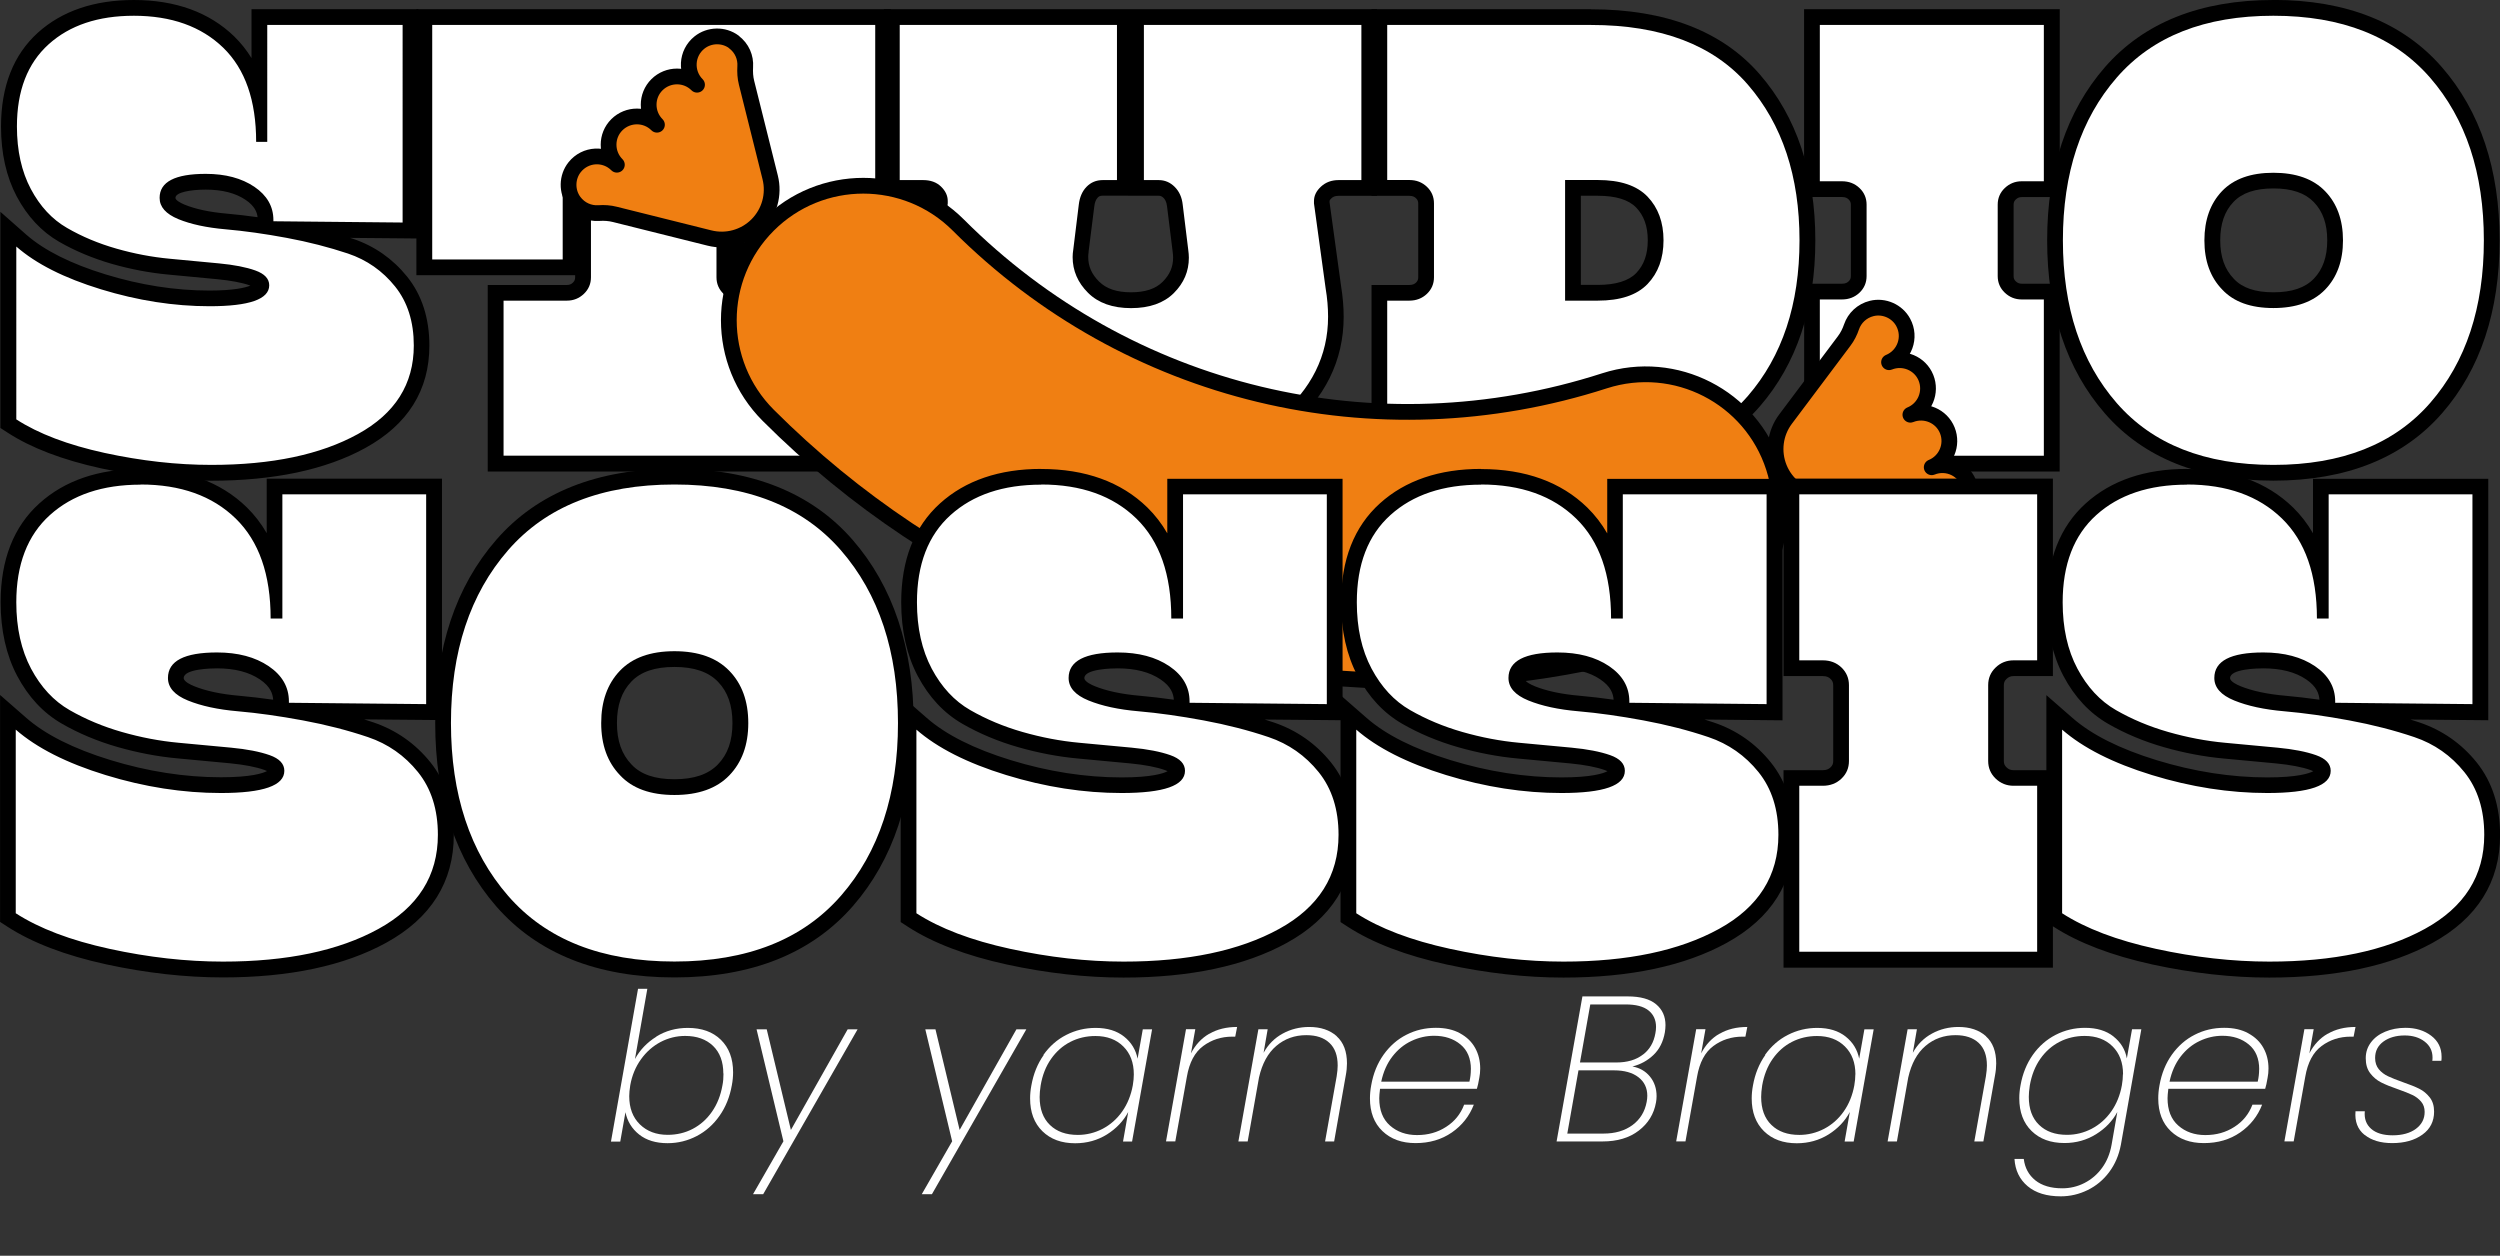 <?xml version="1.0" encoding="UTF-8"?><svg xmlns="http://www.w3.org/2000/svg" viewBox="0 0 317.49 159.47"><rect x="0" y="0" width="317.49" height="159.47" fill="#333333" stroke="none"/><defs><style>.d{stroke-miterlimit:10;}.d,.e{fill:#f07f12;stroke:#000;stroke-width:2px;}.f{fill:#fff;}.e{stroke-linecap:round;stroke-linejoin:round;}</style></defs><g id="a"/><g id="b"><g id="c"><g><g><path class="f" d="M26.83,60.05c-4.43,0-9.06-.52-13.77-1.55-4.76-1.04-8.65-2.52-11.55-4.4l-.46-.3V29.1l1.66,1.45c2.38,2.09,5.88,3.84,10.38,5.23,4.54,1.4,9.09,2.11,13.5,2.11,4.85,0,6.58-.86,6.58-1.66,0-.13,0-.54-1.09-.93-1.09-.39-2.56-.67-4.37-.85-1.9-.18-3.98-.38-6.25-.59-2.32-.21-4.67-.66-6.98-1.32-2.33-.67-4.51-1.58-6.48-2.71-2.06-1.18-3.74-2.99-5-5.36-1.24-2.35-1.87-5.18-1.87-8.4,0-4.81,1.47-8.57,4.35-11.18C8.34,2.31,12.21,1,16.98,1c5.04,0,9.1,1.46,12.07,4.35,1.9,1.84,3.2,4.25,3.89,7.17V2.17h19.19V29.27l-16.18-.15c.21,.04,.42,.08,.63,.12,2.82,.53,5.48,1.21,7.91,2.03,2.57,.87,4.74,2.38,6.44,4.5,1.73,2.15,2.6,4.89,2.6,8.13,0,5.27-2.57,9.35-7.63,12.13-4.87,2.67-11.29,4.03-19.08,4.03Zm-.7-36.97c-3.23,0-4.86,.69-4.86,2.05,0,.26,0,1.05,1.76,1.77,1.49,.61,3.4,1.02,5.69,1.22,1.58,.14,3.25,.34,5.01,.62v-.79c0-1.38-.65-2.49-1.98-3.39-1.44-.97-3.33-1.47-5.61-1.47Z"/><path d="M16.98,2c4.79,0,8.58,1.36,11.37,4.06,2.79,2.71,4.18,6.7,4.18,11.96h1.41V3.17h17.19V28.26l-16.41-.16v-.16c0-1.72-.81-3.13-2.42-4.22-1.62-1.09-3.67-1.64-6.17-1.64-3.91,0-5.86,1.02-5.86,3.05,0,1.15,.79,2.04,2.38,2.7,1.59,.65,3.58,1.08,5.98,1.29,2.4,.21,4.99,.57,7.78,1.09,2.79,.52,5.38,1.19,7.78,1.99,2.4,.81,4.39,2.2,5.98,4.18,1.59,1.98,2.38,4.48,2.38,7.5,0,4.9-2.37,8.65-7.11,11.25-4.74,2.61-10.94,3.91-18.6,3.91-4.38,0-8.9-.51-13.56-1.52-4.66-1.02-8.4-2.44-11.21-4.26V31.31c2.5,2.19,6.08,4,10.75,5.43,4.66,1.43,9.26,2.15,13.79,2.15,5.05,0,7.58-.89,7.58-2.66,0-.83-.59-1.46-1.76-1.88-1.17-.42-2.71-.72-4.61-.9-1.9-.18-3.99-.38-6.25-.59-2.27-.21-4.53-.64-6.8-1.29-2.27-.65-4.35-1.52-6.25-2.62-1.9-1.09-3.44-2.75-4.61-4.96-1.17-2.21-1.76-4.86-1.76-7.93,0-4.53,1.34-8.01,4.02-10.43,2.68-2.42,6.29-3.63,10.82-3.63m0-2C11.96,0,7.86,1.4,4.81,4.15,1.71,6.96,.13,10.96,.13,16.07c0,3.39,.67,6.37,1.99,8.87,1.35,2.54,3.16,4.48,5.38,5.76,2.03,1.17,4.29,2.11,6.7,2.81,2.38,.68,4.79,1.14,7.17,1.36,2.26,.21,4.34,.4,6.24,.59,1.73,.17,3.12,.43,4.13,.79l.06,.02c-.63,.26-2.08,.63-5.21,.63-4.32,0-8.76-.69-13.21-2.06-4.37-1.34-7.74-3.03-10.02-5.02L.05,26.9v27.45l.91,.59c3,1.95,7,3.47,11.88,4.54,4.78,1.04,9.49,1.57,13.98,1.57,7.96,0,14.55-1.4,19.56-4.15,5.41-2.97,8.15-7.35,8.15-13.01,0-3.47-.95-6.42-2.82-8.75-1.83-2.27-4.15-3.9-6.9-4.82-.11-.04-.23-.08-.34-.11l6.64,.06,2.02,.02V1.17H31.94V7.38c-.62-1.01-1.35-1.93-2.19-2.75C26.58,1.56,22.29,0,16.98,0h0Zm15.72,27.58c-1.36-.19-2.66-.34-3.9-.45-2.19-.19-4-.58-5.39-1.15-.53-.22-1.14-.57-1.14-.85,0-.72,1.94-1.05,3.86-1.05,2.08,0,3.78,.44,5.05,1.3,1.14,.77,1.45,1.55,1.52,2.19h0Z"/></g><g><path class="f" d="M62.95,58.88v-21.69h9.05c.58,0,1.04-.19,1.46-.58,.4-.39,.59-.83,.59-1.39v-13.61c-.63,.03-1.6,.3-1.6,2.75v9.6h-18.57V2.17h58.27v31.78h-18.57v-9.6c0-2.44-.97-2.72-1.59-2.75v13.61c0,.56,.19,1,.59,1.39,.42,.4,.88,.58,1.46,.58h9.13v21.69H62.95Z"/><path d="M111.15,3.17v29.78h-16.57v-8.6c0-2.5-.94-3.75-2.81-3.75h-.78v14.61c0,.83,.3,1.54,.9,2.11,.6,.57,1.32,.86,2.15,.86h8.13v19.69H63.95v-19.69h8.05c.83,0,1.55-.29,2.15-.86,.6-.57,.9-1.28,.9-2.11v-14.61h-.78c-1.88,0-2.81,1.25-2.81,3.75v8.6h-16.57V3.17h56.27m2-2H52.88V34.95h20.16v.27c0,.29-.08,.47-.28,.67-.23,.22-.45,.3-.77,.3h-10.05v23.69h42.22v-23.69h-10.13c-.32,0-.54-.09-.77-.3-.21-.2-.28-.38-.28-.67v-.27h20.16V1.17h0Z"/></g><g><path class="f" d="M143.66,59.27c-8.54,0-15.1-1.88-19.48-5.59-4.44-3.75-6.68-8.31-6.68-13.54,0-1.2,.11-2.44,.33-3.69l1.55-10.69v-.24c0-.25-.06-.64-.55-1.11-.38-.37-.9-.54-1.58-.54h-3.97V2.17h29.59V23.87h-2.8c-.56,0-.99,.17-1.35,.55-.4,.41-.63,.97-.71,1.69l-.71,5.72c-.05,.3-.07,.56-.07,.82,0,1.46,.54,2.71,1.66,3.83,1.12,1.12,2.67,1.66,4.76,1.66s3.63-.53,4.72-1.62c1.09-1.09,1.62-2.33,1.62-3.79,0-.26-.02-.55-.07-.88l-.71-5.72c-.08-.72-.32-1.27-.73-1.68-.39-.39-.81-.57-1.32-.57h-2.88V2.17h29.59V23.87h-3.89c-.63,0-1.14,.18-1.55,.56-.51,.47-.57,.85-.57,1.1v.24l1.47,10.72c.21,1.27,.32,2.54,.32,3.73,0,5.24-2.25,9.78-6.69,13.5-4.38,3.68-10.88,5.55-19.32,5.55Z"/><path d="M172.89,3.17V22.87h-2.89c-.89,0-1.63,.27-2.23,.82-.6,.55-.9,1.16-.9,1.84v.31l1.48,10.78c.21,1.25,.31,2.45,.31,3.6,0,4.95-2.11,9.2-6.33,12.74-4.22,3.54-10.45,5.31-18.68,5.31s-14.61-1.78-18.83-5.35c-4.22-3.57-6.33-7.83-6.33-12.78,0-1.15,.1-2.32,.31-3.52l1.56-10.78v-.31c0-.68-.29-1.29-.86-1.84-.57-.55-1.33-.82-2.27-.82h-2.97V3.17h27.59V22.87h-1.8c-.83,0-1.52,.29-2.07,.86-.55,.57-.87,1.33-.98,2.27l-.7,5.71c-.05,.31-.08,.62-.08,.94,0,1.72,.65,3.23,1.95,4.53,1.3,1.3,3.13,1.95,5.47,1.95s4.15-.64,5.43-1.91c1.28-1.28,1.91-2.77,1.91-4.49,0-.31-.03-.65-.08-1.02l-.7-5.71c-.1-.94-.44-1.69-1.02-2.27-.57-.57-1.25-.86-2.03-.86h-1.88V3.17h27.59m2-2h-62.61V24.87h4.97c.61,0,.81,.2,.89,.27,.24,.23,.24,.34,.24,.39v.17l-1.54,10.61c-.22,1.3-.34,2.58-.34,3.83,0,5.54,2.37,10.36,7.04,14.31,4.57,3.87,11.34,5.83,20.13,5.83s15.39-1.95,19.96-5.78c4.67-3.92,7.04-8.72,7.04-14.27,0-1.24-.11-2.55-.33-3.9l-1.46-10.62v-.18c0-.11,.13-.26,.25-.36,.16-.15,.39-.3,.88-.3h4.89V1.17h0Zm-31.59,23.69h3.88c.21,0,.39,.05,.62,.28,.15,.15,.37,.44,.44,1.07l.71,5.73c.04,.31,.06,.56,.06,.77,0,1.19-.42,2.17-1.33,3.08-.89,.89-2.21,1.33-4.02,1.33s-3.14-.45-4.06-1.37c-.93-.93-1.37-1.92-1.37-3.12,0-.2,.02-.41,.05-.61v-.09l.72-5.71c.06-.52,.2-.88,.44-1.13,.14-.15,.3-.24,.62-.24h3.24Z"/></g><g><path class="f" d="M175.17,58.88v-21.69h3.81c.62,0,1.13-.19,1.54-.58,.4-.39,.59-.83,.59-1.39v-9.38c0-.56-.19-1-.59-1.39-.41-.39-.91-.58-1.54-.58h-3.81V2.17h26.87c9.17,0,16.13,2.67,20.68,7.93,4.52,5.22,6.81,12.09,6.81,20.43s-2.29,15.21-6.81,20.43c-4.55,5.26-11.51,7.93-20.68,7.93h-26.87Zm27.73-21.69c2.57,0,4.46-.61,5.61-1.8,1.18-1.22,1.75-2.81,1.75-4.85s-.57-3.63-1.75-4.86c-1.15-1.2-3.04-1.8-5.61-1.8h-3.14v13.32h3.14Z"/><path d="M202.04,3.17c8.91,0,15.55,2.53,19.93,7.58,4.38,5.05,6.56,11.64,6.56,19.77s-2.19,14.72-6.56,19.77c-4.38,5.05-11.02,7.58-19.93,7.58h-25.87v-19.69h2.81c.88,0,1.63-.29,2.23-.86,.6-.57,.9-1.28,.9-2.11v-9.38c0-.83-.3-1.54-.9-2.11-.6-.57-1.34-.86-2.23-.86h-2.81V3.17h25.87m-3.28,35.01h4.14c2.87,0,4.97-.7,6.33-2.11,1.35-1.41,2.03-3.26,2.03-5.55s-.68-4.14-2.03-5.55c-1.36-1.41-3.46-2.11-6.33-2.11h-4.14v15.32m3.28-37.01h-27.87V24.87h4.81c.46,0,.69,.15,.85,.31,.2,.19,.28,.38,.28,.66v9.38c0,.29-.08,.47-.28,.67-.16,.15-.38,.3-.84,.3h-4.81v23.69h27.87c9.47,0,16.69-2.78,21.44-8.27,4.68-5.4,7.05-12.5,7.05-21.08s-2.37-15.68-7.05-21.08c-4.75-5.49-11.97-8.27-21.44-8.27h0Zm-1.28,23.69h2.14c2.29,0,3.93,.5,4.89,1.5,.99,1.03,1.47,2.39,1.47,4.16s-.48,3.13-1.47,4.16c-.96,.99-2.6,1.5-4.89,1.5h-2.14v-11.32h0Z"/></g><g><path class="f" d="M230.11,58.88v-21.85h3.81c.63,0,1.12-.19,1.54-.58,.4-.39,.59-.83,.59-1.39v-9.07c0-.56-.19-1-.59-1.39-.41-.39-.91-.58-1.53-.58h-3.81V2.17h30.45V24.02h-3.81c-.58,0-1.04,.19-1.46,.58-.4,.39-.59,.83-.59,1.39v9.07c0,.56,.19,1,.59,1.39,.42,.4,.88,.58,1.46,.58h3.81v21.85h-30.45Z"/><path d="M259.56,3.17V23.02h-2.81c-.83,0-1.55,.29-2.15,.86-.6,.57-.9,1.28-.9,2.11v9.07c0,.83,.3,1.54,.9,2.11,.6,.57,1.31,.86,2.15,.86h2.81v19.85h-28.45v-19.85h2.81c.88,0,1.63-.29,2.23-.86,.6-.57,.9-1.28,.9-2.11v-9.07c0-.83-.3-1.54-.9-2.11-.6-.57-1.34-.86-2.23-.86h-2.81V3.17h28.45m2-2h-32.45V25.02h4.81c.46,0,.69,.15,.85,.31,.2,.2,.28,.38,.28,.66v9.07c0,.29-.08,.47-.28,.67-.16,.15-.38,.3-.84,.3h-4.81v23.85h32.45v-23.85h-4.81c-.32,0-.54-.09-.76-.3-.21-.2-.28-.38-.28-.67v-9.07c0-.29,.08-.47,.28-.66,.23-.22,.45-.3,.77-.3h4.81V1.17h0Z"/></g><g><path class="f" d="M288.71,60.05c-8.96,0-15.91-2.76-20.64-8.2-4.7-5.4-7.08-12.57-7.08-21.33s2.38-15.93,7.08-21.33c4.73-5.44,11.68-8.2,20.64-8.2s15.91,2.76,20.64,8.2c4.7,5.4,7.08,12.58,7.08,21.33s-2.37,15.92-7.05,21.29c-4.76,5.47-11.72,8.24-20.68,8.24Zm0-37.12c-2.6,0-4.5,.67-5.8,2.03-1.31,1.38-1.95,3.2-1.95,5.56s.65,4.18,1.99,5.56c1.27,1.36,3.2,2.04,5.77,2.04s4.52-.67,5.85-2.04c1.33-1.38,1.98-3.2,1.98-5.56s-.65-4.17-1.99-5.56c-1.31-1.35-3.28-2.04-5.85-2.04Z"/><path d="M288.71,2c8.7,0,15.33,2.62,19.89,7.85,4.56,5.24,6.84,12.13,6.84,20.67s-2.27,15.42-6.8,20.63c-4.58,5.26-11.23,7.89-19.93,7.89s-15.33-2.62-19.89-7.85c-4.56-5.24-6.84-12.13-6.84-20.67s2.28-15.43,6.84-20.67c4.56-5.24,11.19-7.85,19.89-7.85m0,37.12c2.87,0,5.05-.78,6.57-2.34,1.51-1.56,2.27-3.65,2.27-6.25s-.76-4.69-2.27-6.25c-1.51-1.56-3.7-2.34-6.57-2.34s-5.04,.78-6.53,2.34c-1.48,1.56-2.23,3.65-2.23,6.25s.75,4.69,2.27,6.25c1.46,1.56,3.62,2.34,6.49,2.34m0-39.12c-9.27,0-16.46,2.87-21.4,8.54-4.86,5.59-7.33,12.98-7.33,21.98s2.47,16.4,7.33,21.98c4.93,5.67,12.13,8.54,21.4,8.54s16.48-2.89,21.44-8.58c4.84-5.56,7.29-12.94,7.29-21.95s-2.47-16.4-7.33-21.98c-4.93-5.67-12.13-8.54-21.4-8.54h0Zm0,37.12c-2.31,0-3.95-.56-5.02-1.71-1.17-1.21-1.73-2.8-1.73-4.89s.55-3.69,1.68-4.87c1.1-1.16,2.76-1.72,5.08-1.72s4,.57,5.13,1.74c1.15,1.19,1.7,2.78,1.7,4.86s-.56,3.68-1.7,4.86c-1.13,1.17-2.81,1.73-5.13,1.73h0Z"/></g></g><g><path class="d" d="M178.71,86.48c-29.98,0-59.17-11.76-81.15-33.74-6.67-6.67-6.67-17.48,0-24.15,6.67-6.67,17.48-6.67,24.15,0,21.56,21.56,53.01,29.14,82.06,19.77,8.98-2.89,18.6,2.04,21.49,11.01,2.9,8.98-2.03,18.6-11.01,21.49-11.71,3.77-23.69,5.61-35.54,5.61Z"/><path class="e" d="M93.2,5.32c-1.29-.96-3.12-.92-4.37,.08-1.7,1.36-1.81,3.86-.31,5.36-1.4-1.4-3.68-1.4-5.09,0s-1.4,3.68,0,5.08c-1.4-1.4-3.68-1.4-5.09,0s-1.4,3.68,0,5.08c-1.5-1.5-3.99-1.4-5.36,.31-1,1.25-1.04,3.08-.08,4.37,.78,1.05,1.98,1.54,3.15,1.46,.69-.05,1.38,0,2.05,.17l12.01,3c2.16,.54,4.45-.09,6.03-1.67h0c1.58-1.58,2.21-3.87,1.67-6.03l-3-12.01c-.17-.67-.21-1.36-.17-2.05,.08-1.17-.4-2.36-1.46-3.15Z"/><path class="e" d="M248.52,65.76c1.38-.81,2.06-2.51,1.62-4.06-.6-2.1-2.85-3.16-4.82-2.36,1.84-.75,2.72-2.85,1.98-4.69s-2.85-2.72-4.69-1.98c1.84-.75,2.72-2.85,1.98-4.69s-2.85-2.72-4.69-1.98c1.96-.8,2.84-3.14,1.8-5.06-.76-1.41-2.43-2.15-3.99-1.77-1.27,.31-2.19,1.23-2.57,2.33-.22,.65-.53,1.27-.95,1.82l-7.43,9.9c-1.34,1.78-1.64,4.14-.8,6.21h0c.84,2.07,2.7,3.54,4.91,3.88l12.24,1.9c.68,.11,1.34,.33,1.95,.64,1.04,.53,2.34,.55,3.47-.12Z"/></g><g><g><path class="f" d="M28.31,123.12c-4.7,0-9.62-.55-14.61-1.64-5.05-1.1-9.17-2.67-12.24-4.66l-.46-.3v-26.07l1.66,1.45c2.54,2.22,6.25,4.09,11.05,5.56,4.83,1.49,9.66,2.24,14.36,2.24,6.54,0,7.05-1.4,7.05-1.82,0-.15,0-.62-1.2-1.05-1.16-.41-2.73-.72-4.66-.9-2.02-.19-4.23-.4-6.64-.62-2.46-.22-4.95-.7-7.41-1.4-2.47-.71-4.78-1.68-6.86-2.87-2.18-1.25-3.95-3.16-5.28-5.67-1.32-2.49-1.98-5.48-1.98-8.89,0-5.09,1.55-9.07,4.6-11.82,3.02-2.73,7.12-4.12,12.17-4.12,5.33,0,9.63,1.55,12.77,4.6,2.12,2.06,3.54,4.79,4.24,8.14v-11.49h20.26v28.65l-17.87-.17c.46,.08,.93,.16,1.41,.25,2.99,.56,5.81,1.28,8.39,2.15,2.72,.92,5.01,2.52,6.81,4.76,1.83,2.28,2.75,5.17,2.75,8.59,0,5.57-2.72,9.89-8.07,12.83-5.16,2.84-11.97,4.27-20.24,4.27Zm-.75-39.26c-3.47,0-5.23,.75-5.23,2.24,0,.29,0,1.16,1.91,1.94,1.59,.65,3.62,1.09,6.06,1.3,1.69,.15,3.5,.37,5.39,.67v-.91c0-1.49-.7-2.68-2.13-3.65-1.54-1.04-3.56-1.57-6-1.57Z"/><path d="M17.85,61.53c5.09,0,9.12,1.44,12.08,4.32,2.96,2.88,4.44,7.11,4.44,12.7h1.49v-15.77h18.26v26.64l-17.43-.17v-.17c0-1.83-.86-3.32-2.57-4.48-1.72-1.16-3.9-1.74-6.56-1.74-4.15,0-6.23,1.08-6.23,3.24,0,1.22,.84,2.17,2.53,2.86,1.69,.69,3.8,1.15,6.35,1.37,2.54,.22,5.3,.61,8.26,1.16,2.96,.55,5.71,1.26,8.26,2.12,2.54,.86,4.66,2.34,6.35,4.44,1.69,2.1,2.53,4.76,2.53,7.97,0,5.2-2.52,9.19-7.55,11.95-5.04,2.77-11.62,4.15-19.75,4.15-4.65,0-9.45-.54-14.4-1.62-4.95-1.08-8.92-2.59-11.91-4.52v-23.32c2.66,2.32,6.46,4.25,11.41,5.77,4.95,1.52,9.84,2.28,14.65,2.28,5.37,0,8.05-.94,8.05-2.82,0-.88-.62-1.55-1.87-1.99-1.25-.44-2.88-.76-4.9-.95-2.02-.19-4.23-.4-6.64-.62-2.41-.22-4.81-.68-7.22-1.37-2.41-.69-4.62-1.62-6.64-2.78-2.02-1.16-3.65-2.92-4.9-5.27-1.24-2.35-1.87-5.16-1.87-8.42,0-4.81,1.42-8.51,4.27-11.08,2.85-2.57,6.68-3.86,11.5-3.86m0-2c-5.3,0-9.62,1.47-12.84,4.38C1.74,66.86,.08,71.09,.08,76.47c0,3.58,.71,6.73,2.1,9.36,1.42,2.68,3.32,4.72,5.67,6.07,2.15,1.24,4.54,2.24,7.09,2.97,2.52,.72,5.07,1.21,7.59,1.44,2.4,.22,4.61,.43,6.63,.62,1.85,.18,3.33,.46,4.42,.85,.14,.05,.24,.1,.33,.14-.52,.28-2.01,.79-5.84,.79-4.6,0-9.33-.74-14.06-2.19-4.66-1.43-8.25-3.23-10.68-5.36l-3.32-2.9v28.82l.91,.59c3.17,2.06,7.4,3.67,12.57,4.8,5.07,1.1,10.06,1.66,14.83,1.66,8.44,0,15.41-1.48,20.72-4.4,5.7-3.13,8.59-7.74,8.59-13.7,0-3.66-1-6.76-2.97-9.22-1.92-2.39-4.37-4.1-7.27-5.08-.38-.13-.76-.25-1.15-.37l7.87,.07,2.02,.02v-30.66h-22.26v6.92c-.7-1.22-1.55-2.32-2.54-3.29-3.33-3.24-7.87-4.88-13.47-4.88h0Zm16.83,29.31c-1.49-.21-2.93-.38-4.29-.5-2.33-.2-4.27-.62-5.76-1.23-.3-.12-1.29-.56-1.29-1.01,0-1.18,3.52-1.24,4.23-1.24,2.24,0,4.06,.47,5.44,1.4,1.35,.91,1.64,1.83,1.69,2.58h0Z"/></g><g><path class="f" d="M85.66,123.12c-9.5,0-16.86-2.92-21.88-8.69-4.98-5.72-7.51-13.33-7.51-22.61s2.53-16.89,7.51-22.61c5.02-5.76,12.38-8.69,21.88-8.69s16.86,2.92,21.88,8.69c4.98,5.72,7.51,13.33,7.51,22.61s-2.51,16.87-7.47,22.57c-5.04,5.79-12.42,8.73-21.92,8.73Zm0-39.43c-2.74,0-4.83,.73-6.21,2.18-1.41,1.48-2.09,3.43-2.09,5.95s.7,4.47,2.13,5.94c1.36,1.45,3.43,2.19,6.17,2.19s4.85-.74,6.25-2.19c1.43-1.48,2.13-3.42,2.13-5.94s-.7-4.46-2.13-5.95c-1.4-1.45-3.51-2.19-6.25-2.19Z"/><path d="M85.66,61.53c9.24,0,16.28,2.78,21.12,8.34,4.84,5.56,7.26,12.88,7.26,21.95s-2.41,16.38-7.22,21.91c-4.87,5.59-11.92,8.38-21.17,8.38s-16.28-2.78-21.12-8.34c-4.84-5.56-7.26-12.88-7.26-21.95s2.42-16.39,7.26-21.95c4.84-5.56,11.88-8.34,21.12-8.34m0,39.43c3.04,0,5.37-.83,6.97-2.49,1.6-1.66,2.41-3.87,2.41-6.64s-.8-4.98-2.41-6.64c-1.61-1.66-3.93-2.49-6.97-2.49s-5.35,.83-6.93,2.49c-1.58,1.66-2.37,3.87-2.37,6.64s.8,4.98,2.41,6.64c1.55,1.66,3.85,2.49,6.89,2.49m0-41.43c-9.8,0-17.42,3.04-22.63,9.03-5.14,5.91-7.75,13.74-7.75,23.27s2.61,17.36,7.75,23.27c5.22,5.99,12.83,9.03,22.63,9.03s17.43-3.05,22.67-9.07c5.12-5.88,7.71-13.7,7.71-23.23s-2.61-17.36-7.75-23.27c-5.22-5.99-12.83-9.03-22.63-9.03h0Zm0,39.43c-2.49,0-4.26-.61-5.43-1.85-1.27-1.31-1.87-3.03-1.87-5.28s.59-3.98,1.82-5.26c1.19-1.26,2.99-1.87,5.48-1.87s4.31,.62,5.53,1.88c1.24,1.28,1.84,3,1.84,5.25s-.6,3.96-1.85,5.25c-1.22,1.26-3.03,1.88-5.53,1.88h0Z"/></g><g><path class="f" d="M142.68,123.12c-4.7,0-9.62-.55-14.61-1.64-5.05-1.1-9.17-2.67-12.24-4.66l-.46-.3v-26.07l1.66,1.45c2.54,2.22,6.25,4.09,11.05,5.56,4.83,1.49,9.66,2.24,14.36,2.24,6.54,0,7.05-1.4,7.05-1.82,0-.15,0-.62-1.2-1.05-1.16-.41-2.73-.72-4.66-.9-2.02-.19-4.23-.4-6.64-.62-2.46-.22-4.95-.7-7.41-1.4-2.47-.71-4.78-1.68-6.86-2.87-2.18-1.25-3.95-3.16-5.28-5.67-1.32-2.49-1.98-5.48-1.98-8.89,0-5.09,1.55-9.07,4.6-11.82,3.02-2.73,7.12-4.12,12.17-4.12,5.33,0,9.63,1.55,12.77,4.6,2.12,2.06,3.54,4.79,4.24,8.14v-11.49h20.26v28.65l-17.87-.17c.46,.08,.93,.16,1.41,.25,2.99,.56,5.81,1.28,8.39,2.15,2.72,.92,5.01,2.52,6.81,4.76,1.83,2.28,2.75,5.17,2.75,8.59,0,5.57-2.72,9.89-8.07,12.83-5.16,2.84-11.97,4.27-20.24,4.27Zm-.75-39.26c-3.47,0-5.23,.75-5.23,2.24,0,.29,0,1.16,1.91,1.94,1.59,.65,3.62,1.09,6.06,1.3,1.69,.15,3.5,.37,5.39,.67v-.91c0-1.49-.7-2.68-2.13-3.65-1.54-1.04-3.56-1.57-6-1.57Z"/><path d="M132.23,61.53c5.09,0,9.12,1.44,12.08,4.32,2.96,2.88,4.44,7.11,4.44,12.7h1.49v-15.77h18.26v26.64l-17.43-.17v-.17c0-1.83-.86-3.32-2.57-4.48-1.72-1.16-3.9-1.74-6.56-1.74-4.15,0-6.23,1.08-6.23,3.24,0,1.22,.84,2.17,2.53,2.86,1.69,.69,3.8,1.15,6.35,1.37,2.54,.22,5.3,.61,8.26,1.16,2.96,.55,5.71,1.26,8.26,2.12,2.54,.86,4.66,2.34,6.35,4.44,1.69,2.1,2.53,4.76,2.53,7.97,0,5.2-2.52,9.19-7.55,11.95-5.04,2.77-11.62,4.15-19.75,4.15-4.65,0-9.45-.54-14.4-1.62-4.95-1.08-8.92-2.59-11.91-4.52v-23.32c2.66,2.32,6.46,4.25,11.41,5.77,4.95,1.52,9.84,2.28,14.65,2.28,5.37,0,8.05-.94,8.05-2.82,0-.88-.62-1.55-1.87-1.99-1.25-.44-2.88-.76-4.9-.95-2.02-.19-4.23-.4-6.64-.62-2.41-.22-4.81-.68-7.22-1.37-2.41-.69-4.62-1.62-6.64-2.78-2.02-1.16-3.65-2.92-4.9-5.27-1.24-2.35-1.87-5.16-1.87-8.42,0-4.81,1.42-8.51,4.27-11.08,2.85-2.57,6.68-3.86,11.5-3.86m0-2c-5.3,0-9.62,1.47-12.84,4.38-3.27,2.95-4.93,7.18-4.93,12.56,0,3.58,.71,6.73,2.1,9.36,1.42,2.68,3.32,4.72,5.67,6.07,2.15,1.24,4.54,2.24,7.09,2.97,2.52,.72,5.07,1.21,7.59,1.44,2.4,.22,4.61,.43,6.63,.62,1.85,.18,3.33,.46,4.42,.85,.14,.05,.24,.1,.33,.14-.52,.28-2.01,.79-5.84,.79-4.6,0-9.33-.74-14.06-2.19-4.66-1.43-8.25-3.23-10.68-5.36l-3.32-2.9v28.82l.91,.59c3.17,2.06,7.4,3.67,12.57,4.8,5.07,1.1,10.06,1.66,14.83,1.66,8.44,0,15.41-1.48,20.72-4.4,5.7-3.13,8.59-7.74,8.59-13.7,0-3.66-1-6.76-2.97-9.22-1.92-2.39-4.37-4.1-7.27-5.08-.38-.13-.76-.25-1.15-.37l7.87,.07,2.02,.02v-30.66h-22.26v6.92c-.7-1.22-1.55-2.32-2.54-3.29-3.33-3.24-7.87-4.88-13.47-4.88h0Zm16.83,29.31c-1.49-.21-2.93-.38-4.29-.5-2.33-.2-4.27-.62-5.76-1.23-.3-.12-1.29-.56-1.29-1.01,0-1.18,3.52-1.24,4.23-1.24,2.24,0,4.06,.47,5.44,1.4,1.35,.91,1.64,1.83,1.69,2.58h0Z"/></g><g><path class="f" d="M198.54,123.12c-4.7,0-9.62-.55-14.61-1.64-5.05-1.1-9.17-2.67-12.24-4.66l-.46-.3v-26.07l1.66,1.45c2.54,2.22,6.25,4.09,11.05,5.56,4.83,1.49,9.66,2.24,14.36,2.24,6.54,0,7.05-1.4,7.05-1.82,0-.15,0-.62-1.2-1.05-1.16-.41-2.73-.72-4.66-.9-2.02-.19-4.23-.4-6.64-.62-2.46-.22-4.95-.7-7.41-1.4-2.47-.71-4.78-1.68-6.86-2.87-2.18-1.25-3.95-3.16-5.28-5.67-1.32-2.48-1.98-5.48-1.98-8.89,0-5.09,1.55-9.07,4.6-11.82,3.02-2.73,7.12-4.12,12.17-4.12,5.33,0,9.63,1.55,12.77,4.6,2.12,2.06,3.54,4.79,4.24,8.14v-11.49h20.26v28.65l-17.87-.17c.46,.08,.93,.16,1.41,.25,2.99,.56,5.81,1.28,8.39,2.15,2.72,.92,5.01,2.52,6.81,4.76,1.83,2.28,2.75,5.17,2.75,8.59,0,5.57-2.72,9.88-8.07,12.83-5.16,2.84-11.97,4.27-20.24,4.27Zm-.75-39.26c-3.47,0-5.22,.75-5.22,2.24,0,.29,0,1.16,1.91,1.94,1.59,.65,3.62,1.09,6.06,1.3,1.7,.15,3.5,.37,5.39,.67v-.91c0-1.49-.7-2.68-2.13-3.65-1.54-1.04-3.56-1.57-6-1.57Z"/><path d="M188.08,61.53c5.09,0,9.12,1.44,12.08,4.32,2.96,2.88,4.44,7.11,4.44,12.7h1.49v-15.77h18.26v26.64l-17.43-.17v-.17c0-1.83-.86-3.32-2.57-4.48-1.72-1.16-3.9-1.74-6.56-1.74-4.15,0-6.22,1.08-6.22,3.24,0,1.22,.84,2.17,2.53,2.86,1.69,.69,3.8,1.15,6.35,1.37,2.54,.22,5.3,.61,8.26,1.16,2.96,.55,5.71,1.26,8.26,2.12,2.54,.86,4.66,2.34,6.35,4.44,1.69,2.1,2.53,4.76,2.53,7.97,0,5.2-2.52,9.19-7.55,11.95-5.04,2.77-11.62,4.15-19.75,4.15-4.65,0-9.45-.54-14.4-1.62-4.95-1.08-8.92-2.59-11.91-4.52v-23.32c2.66,2.32,6.46,4.25,11.41,5.77,4.95,1.52,9.84,2.28,14.65,2.28,5.37,0,8.05-.94,8.05-2.82,0-.88-.62-1.55-1.87-1.99-1.25-.44-2.88-.76-4.9-.95-2.02-.19-4.23-.4-6.64-.62-2.41-.22-4.81-.68-7.22-1.37-2.41-.69-4.62-1.62-6.64-2.78-2.02-1.16-3.65-2.92-4.9-5.27-1.25-2.35-1.87-5.16-1.87-8.42,0-4.81,1.42-8.51,4.27-11.08,2.85-2.57,6.68-3.86,11.5-3.86m0-2c-5.3,0-9.62,1.47-12.84,4.38-3.27,2.95-4.93,7.18-4.93,12.56,0,3.58,.71,6.73,2.1,9.36,1.42,2.68,3.32,4.72,5.67,6.07,2.15,1.24,4.54,2.24,7.09,2.97,2.52,.72,5.07,1.21,7.59,1.44,2.4,.22,4.61,.43,6.63,.62,1.85,.18,3.33,.46,4.42,.85,.14,.05,.24,.09,.33,.14-.52,.28-2.01,.79-5.84,.79-4.6,0-9.33-.74-14.06-2.19-4.66-1.43-8.25-3.23-10.68-5.36l-3.32-2.9v28.82l.91,.59c3.17,2.06,7.4,3.67,12.57,4.8,5.07,1.1,10.06,1.66,14.83,1.66,8.44,0,15.41-1.48,20.72-4.4,5.7-3.13,8.59-7.74,8.59-13.7,0-3.66-1-6.76-2.97-9.22-1.92-2.4-4.37-4.11-7.27-5.08-.38-.13-.76-.25-1.15-.37l7.88,.08,2.02,.02v-30.66h-22.26v6.92c-.7-1.22-1.55-2.32-2.54-3.29-3.33-3.24-7.87-4.88-13.47-4.88h0Zm16.83,29.31c-1.49-.21-2.93-.38-4.29-.5-2.33-.2-4.27-.62-5.76-1.23-.3-.12-1.29-.56-1.29-1.01,0-1.18,3.52-1.24,4.22-1.24,2.24,0,4.07,.47,5.44,1.4,1.35,.91,1.64,1.83,1.69,2.58h0Z"/></g><g><path class="f" d="M227.5,121.88v-23.08h3.99c.68,0,1.23-.21,1.67-.64,.44-.42,.65-.9,.65-1.52v-9.63c0-.61-.21-1.1-.65-1.52-.45-.43-.99-.63-1.67-.63h-3.99v-23.08h32.21v23.08h-3.99c-.62,0-1.14,.21-1.59,.64-.44,.42-.65,.9-.65,1.52v9.63c0,.62,.21,1.1,.64,1.52,.45,.43,.96,.64,1.59,.64h3.99v23.08h-32.21Z"/><path d="M258.71,62.78v21.08h-2.99c-.89,0-1.65,.3-2.28,.91-.64,.61-.95,1.36-.95,2.24v9.63c0,.89,.32,1.63,.95,2.24,.64,.61,1.4,.91,2.28,.91h2.99v21.08h-30.21v-21.08h2.99c.94,0,1.73-.3,2.37-.91,.64-.61,.95-1.35,.95-2.24v-9.63c0-.88-.32-1.63-.95-2.24-.64-.61-1.43-.91-2.37-.91h-2.99v-21.08h30.21m2-2h-34.21v25.08h4.99c.54,0,.8,.18,.98,.36,.24,.23,.34,.45,.34,.8v9.63c0,.34-.09,.56-.34,.8-.19,.18-.45,.36-.98,.36h-4.99v25.08h34.21v-25.08h-4.99c-.37,0-.63-.1-.9-.36-.24-.23-.34-.46-.34-.8v-9.63c0-.34,.09-.56,.34-.8,.26-.25,.53-.36,.9-.36h4.99v-25.08h0Z"/></g><g><path class="f" d="M288.18,123.12c-4.7,0-9.61-.55-14.61-1.64-5.05-1.1-9.17-2.67-12.24-4.66l-.46-.3v-26.07l1.66,1.45c2.54,2.22,6.25,4.09,11.05,5.56,4.83,1.49,9.66,2.24,14.36,2.24,6.54,0,7.05-1.4,7.05-1.82,0-.15,0-.62-1.2-1.05-1.16-.41-2.73-.72-4.66-.9-2.02-.19-4.23-.4-6.64-.62-2.46-.22-4.95-.7-7.41-1.4-2.47-.71-4.78-1.68-6.86-2.87-2.18-1.25-3.95-3.16-5.28-5.67-1.32-2.48-1.98-5.48-1.98-8.89,0-5.09,1.55-9.07,4.6-11.82,3.03-2.73,7.12-4.12,12.17-4.12,5.33,0,9.63,1.55,12.77,4.6,2.12,2.06,3.54,4.79,4.24,8.14v-11.49h20.26v28.65l-17.87-.17c.46,.08,.93,.16,1.41,.25,2.99,.56,5.82,1.28,8.39,2.15,2.72,.92,5.01,2.52,6.81,4.76,1.83,2.28,2.75,5.17,2.75,8.59,0,5.57-2.72,9.89-8.07,12.83-5.16,2.84-11.97,4.27-20.24,4.27Zm-.75-39.26c-3.47,0-5.22,.75-5.22,2.24,0,.29,0,1.16,1.91,1.94,1.59,.65,3.62,1.09,6.06,1.3,1.7,.15,3.5,.37,5.39,.67v-.91c0-1.48-.7-2.68-2.13-3.65-1.54-1.04-3.56-1.57-6-1.57Z"/><path d="M277.72,61.53c5.09,0,9.12,1.44,12.08,4.32,2.96,2.88,4.44,7.11,4.44,12.7h1.49v-15.77h18.26v26.64l-17.43-.17v-.17c0-1.83-.86-3.32-2.57-4.48-1.72-1.16-3.9-1.74-6.56-1.74-4.15,0-6.22,1.08-6.22,3.24,0,1.22,.84,2.17,2.53,2.86,1.69,.69,3.8,1.15,6.35,1.37,2.54,.22,5.3,.61,8.26,1.16,2.96,.55,5.71,1.26,8.26,2.12,2.54,.86,4.66,2.34,6.35,4.44,1.69,2.1,2.53,4.76,2.53,7.97,0,5.2-2.52,9.19-7.55,11.95-5.04,2.77-11.62,4.15-19.75,4.15-4.65,0-9.45-.54-14.4-1.62s-8.92-2.59-11.91-4.52v-23.32c2.66,2.32,6.46,4.25,11.41,5.77,4.95,1.52,9.84,2.28,14.65,2.28,5.37,0,8.05-.94,8.05-2.82,0-.88-.62-1.55-1.87-1.99-1.25-.44-2.88-.76-4.9-.95-2.02-.19-4.23-.4-6.64-.62-2.41-.22-4.81-.68-7.22-1.37-2.41-.69-4.62-1.62-6.64-2.78-2.02-1.16-3.65-2.92-4.9-5.27-1.25-2.35-1.87-5.16-1.87-8.42,0-4.81,1.42-8.51,4.27-11.08,2.85-2.57,6.68-3.86,11.5-3.86m0-2c-5.3,0-9.62,1.47-12.84,4.38-3.27,2.95-4.93,7.18-4.93,12.56,0,3.58,.71,6.73,2.1,9.36,1.42,2.68,3.32,4.72,5.67,6.07,2.15,1.24,4.53,2.24,7.09,2.97,2.52,.72,5.07,1.21,7.59,1.44,2.4,.22,4.61,.43,6.63,.62,1.85,.18,3.33,.46,4.42,.85,.14,.05,.25,.1,.33,.14-.53,.28-2.01,.79-5.84,.79-4.59,0-9.33-.74-14.06-2.19-4.66-1.43-8.25-3.23-10.68-5.36l-3.32-2.9v28.82l.91,.59c3.18,2.06,7.41,3.67,12.57,4.8,5.07,1.1,10.06,1.66,14.83,1.66,8.44,0,15.41-1.48,20.72-4.4,5.7-3.13,8.59-7.74,8.59-13.7,0-3.66-1-6.76-2.97-9.22-1.92-2.39-4.37-4.1-7.27-5.08-.38-.13-.76-.25-1.15-.37l7.87,.07,2.02,.02v-30.66h-22.26v6.92c-.7-1.22-1.55-2.32-2.54-3.29-3.34-3.24-7.87-4.88-13.47-4.88h0Zm16.83,29.31c-1.49-.21-2.93-.38-4.29-.5-2.33-.2-4.27-.62-5.76-1.23-.3-.12-1.29-.56-1.29-1.01,0-1.18,3.52-1.24,4.22-1.24,2.24,0,4.07,.47,5.44,1.4,1.35,.91,1.64,1.84,1.69,2.58h0Z"/></g></g><g><path class="f" d="M83.35,131.64c1.18-.73,2.51-1.1,4-1.1,1.77,0,3.17,.5,4.2,1.51,1.03,1.01,1.55,2.38,1.55,4.13,0,.52-.05,1.08-.16,1.65-.26,1.47-.78,2.76-1.56,3.87-.78,1.11-1.74,1.97-2.89,2.57s-2.38,.91-3.71,.91c-1.49,0-2.69-.37-3.61-1.1-.92-.73-1.5-1.68-1.74-2.83l-.66,3.73h-1.18l3.44-19.41h1.18l-1.57,8.92c.63-1.15,1.53-2.1,2.71-2.83Zm8.51,4.7c0-1.5-.44-2.68-1.31-3.52-.88-.84-2.06-1.26-3.54-1.26-1.1,0-2.14,.26-3.12,.77-.98,.52-1.81,1.25-2.49,2.2-.68,.95-1.14,2.05-1.36,3.29-.09,.56-.13,1.02-.13,1.39,0,1.5,.45,2.7,1.35,3.58,.9,.88,2.08,1.33,3.53,1.33,1.15,0,2.22-.25,3.19-.76,.97-.51,1.78-1.23,2.44-2.18s1.1-2.06,1.33-3.36c.09-.44,.13-.94,.13-1.5Z"/><path class="f" d="M97.37,130.72l3.07,12.78,7.21-12.78h1.26l-11.99,20.94h-1.29l3.86-6.72-3.41-14.22h1.29Z"/><path class="f" d="M118.8,130.72l3.07,12.78,7.21-12.78h1.26l-11.99,20.94h-1.29l3.86-6.72-3.41-14.22h1.29Z"/><path class="f" d="M132.51,133.97c.78-1.1,1.74-1.95,2.9-2.54,1.15-.59,2.4-.89,3.73-.89,1.49,0,2.69,.37,3.61,1.1,.92,.73,1.49,1.67,1.72,2.81l.66-3.73h1.18l-2.54,14.25h-1.15l.66-3.75c-.61,1.15-1.51,2.1-2.7,2.85-1.19,.74-2.54,1.12-4.04,1.12-1.73,0-3.12-.51-4.16-1.53-1.04-1.02-1.56-2.41-1.56-4.16,0-.52,.05-1.08,.16-1.65,.26-1.47,.78-2.75,1.56-3.86Zm11.48,2.47c0-1.49-.45-2.67-1.34-3.55-.89-.88-2.07-1.32-3.54-1.32-1.15,0-2.22,.25-3.19,.75s-1.78,1.22-2.44,2.16c-.66,.94-1.1,2.06-1.32,3.36-.09,.58-.13,1.07-.13,1.47,0,1.52,.43,2.71,1.3,3.55,.87,.85,2.05,1.27,3.55,1.27,1.1,0,2.15-.26,3.14-.77,.99-.52,1.82-1.25,2.49-2.2,.67-.95,1.12-2.06,1.35-3.32,.09-.52,.13-.99,.13-1.39Z"/><path class="f" d="M153.58,131.29c.99-.58,2.16-.87,3.53-.87l-.24,1.23h-.37c-1.4,0-2.63,.4-3.7,1.19-1.07,.8-1.76,2.09-2.07,3.9l-1.47,8.21h-1.18l2.54-14.25h1.18l-.55,3.07c.56-1.08,1.33-1.92,2.32-2.49Z"/><path class="f" d="M169.75,131.6c.87,.78,1.31,1.93,1.31,3.45,0,.47-.05,1-.16,1.57l-1.47,8.34h-1.15l1.47-8.26c.09-.56,.13-1.02,.13-1.39,0-1.26-.35-2.22-1.05-2.87-.7-.66-1.68-.98-2.94-.98-1.47,0-2.74,.46-3.8,1.36-1.07,.91-1.8,2.25-2.2,4.01l-1.44,8.13h-1.18l2.54-14.25h1.18l-.52,2.99c.59-1.07,1.4-1.88,2.43-2.44,1.02-.56,2.15-.84,3.37-.84,1.45,0,2.61,.39,3.49,1.17Z"/><path class="f" d="M185.42,131.23c.85,.46,1.49,1.08,1.92,1.86,.43,.78,.64,1.65,.64,2.61,0,.42-.04,.8-.11,1.15-.1,.63-.21,1.1-.31,1.42h-12.3c-.07,.56-.1,.96-.1,1.21,0,1.5,.45,2.66,1.36,3.46,.91,.8,2.05,1.21,3.44,1.21s2.61-.34,3.69-1.04c1.08-.69,1.84-1.63,2.29-2.82h1.23c-.56,1.45-1.49,2.63-2.79,3.53s-2.84,1.35-4.6,1.35-3.15-.51-4.21-1.52-1.59-2.4-1.59-4.15c0-.54,.05-1.1,.16-1.68,.26-1.49,.79-2.78,1.57-3.88,.79-1.1,1.75-1.95,2.9-2.53,1.15-.59,2.39-.88,3.74-.88,1.21,0,2.23,.23,3.08,.7Zm1.38,4.58c0-1.38-.44-2.44-1.33-3.17-.88-.73-2-1.1-3.34-1.1-1,0-1.96,.22-2.89,.66-.93,.44-1.73,1.09-2.41,1.97s-1.15,1.94-1.42,3.2h11.2c.12-.51,.18-1.02,.18-1.55Z"/><path class="f" d="M209.99,133.97c-.75,.72-1.64,1.21-2.68,1.47,.91,.16,1.65,.58,2.22,1.27,.57,.69,.85,1.53,.85,2.51,0,.28-.03,.55-.08,.81-.26,1.45-.99,2.64-2.18,3.55-1.19,.92-2.73,1.38-4.62,1.38h-5.82l3.28-18.42h5.75c1.61,0,2.81,.33,3.61,1,.8,.67,1.19,1.55,1.19,2.65,0,.3-.03,.6-.08,.92-.21,1.19-.69,2.14-1.44,2.86Zm-.79,5.19c0-1-.38-1.78-1.13-2.36s-1.78-.87-3.1-.87h-4.51l-1.42,8.03h4.59c1.49,0,2.71-.36,3.69-1.08,.97-.72,1.57-1.7,1.8-2.94,.05-.26,.08-.52,.08-.79Zm-.56-5.22c.87-.66,1.39-1.57,1.59-2.73,.05-.26,.08-.52,.08-.79,0-.89-.32-1.59-.96-2.1-.64-.51-1.6-.76-2.9-.76h-4.49l-1.31,7.37h4.62c1.38,0,2.51-.33,3.37-1Z"/><path class="f" d="M218.37,131.29c.99-.58,2.16-.87,3.53-.87l-.24,1.23h-.37c-1.4,0-2.63,.4-3.7,1.19-1.07,.8-1.76,2.09-2.07,3.9l-1.47,8.21h-1.18l2.54-14.25h1.18l-.55,3.07c.56-1.08,1.33-1.92,2.32-2.49Z"/><path class="f" d="M224.15,133.97c.78-1.1,1.74-1.95,2.9-2.54,1.15-.59,2.4-.89,3.73-.89,1.49,0,2.69,.37,3.61,1.1,.92,.73,1.49,1.67,1.72,2.81l.66-3.73h1.18l-2.54,14.25h-1.15l.66-3.75c-.61,1.15-1.51,2.1-2.7,2.85-1.19,.74-2.54,1.12-4.04,1.12-1.73,0-3.12-.51-4.16-1.53-1.04-1.02-1.56-2.41-1.56-4.16,0-.52,.05-1.08,.16-1.65,.26-1.47,.78-2.75,1.56-3.86Zm11.48,2.47c0-1.49-.45-2.67-1.34-3.55-.89-.88-2.07-1.32-3.54-1.32-1.15,0-2.22,.25-3.19,.75s-1.78,1.22-2.44,2.16-1.1,2.06-1.33,3.36c-.09,.58-.13,1.07-.13,1.47,0,1.52,.43,2.71,1.3,3.55,.87,.85,2.05,1.27,3.55,1.27,1.1,0,2.15-.26,3.14-.77,.99-.52,1.82-1.25,2.49-2.2s1.12-2.06,1.35-3.32c.09-.52,.13-.99,.13-1.39Z"/><path class="f" d="M252.2,131.6c.87,.78,1.31,1.93,1.31,3.45,0,.47-.05,1-.16,1.57l-1.47,8.34h-1.15l1.47-8.26c.09-.56,.13-1.02,.13-1.39,0-1.26-.35-2.22-1.05-2.87s-1.68-.98-2.94-.98c-1.47,0-2.74,.46-3.8,1.36-1.07,.91-1.8,2.25-2.2,4.01l-1.44,8.13h-1.18l2.54-14.25h1.18l-.52,2.99c.59-1.07,1.4-1.88,2.43-2.44,1.02-.56,2.15-.84,3.37-.84,1.45,0,2.61,.39,3.49,1.17Z"/><path class="f" d="M268.39,131.62c.93,.73,1.5,1.66,1.71,2.79l.66-3.7h1.18l-2.6,14.69c-.25,1.31-.74,2.46-1.48,3.45-.74,.99-1.65,1.75-2.73,2.28-1.08,.53-2.22,.8-3.42,.8-1.79,0-3.19-.43-4.21-1.29s-1.58-2.01-1.67-3.46h1.18c.14,1.14,.63,2.04,1.47,2.72,.84,.67,1.98,1.01,3.41,1.01,1,0,1.94-.22,2.82-.67,.88-.45,1.63-1.08,2.24-1.92,.61-.83,1.01-1.81,1.21-2.93l.73-4.17c-.61,1.14-1.51,2.08-2.7,2.82-1.19,.74-2.53,1.12-4.01,1.12-1.75,0-3.14-.51-4.18-1.53-1.04-1.02-1.56-2.41-1.56-4.16,0-.52,.05-1.08,.16-1.65,.26-1.47,.78-2.75,1.56-3.86,.78-1.1,1.75-1.95,2.9-2.54,1.15-.59,2.4-.89,3.72-.89,1.49,0,2.69,.36,3.62,1.09Zm1.23,4.81c0-1.49-.45-2.67-1.34-3.55-.89-.88-2.07-1.32-3.54-1.32-1.15,0-2.22,.25-3.19,.75s-1.78,1.22-2.44,2.16c-.66,.94-1.1,2.06-1.33,3.36-.09,.58-.13,1.07-.13,1.47,0,1.52,.43,2.71,1.3,3.55,.87,.85,2.05,1.27,3.55,1.27,1.1,0,2.15-.26,3.13-.77,.99-.52,1.82-1.25,2.49-2.2,.67-.95,1.12-2.06,1.35-3.32,.09-.52,.13-.99,.13-1.39Z"/><path class="f" d="M285.53,131.23c.85,.46,1.49,1.08,1.92,1.86,.43,.78,.64,1.65,.64,2.61,0,.42-.04,.8-.11,1.15-.1,.63-.21,1.1-.31,1.42h-12.3c-.07,.56-.1,.96-.1,1.21,0,1.5,.45,2.66,1.36,3.46,.91,.8,2.05,1.21,3.44,1.21s2.61-.34,3.69-1.04c1.08-.69,1.84-1.63,2.29-2.82h1.23c-.56,1.45-1.49,2.63-2.79,3.53s-2.84,1.35-4.6,1.35-3.15-.51-4.21-1.52-1.59-2.4-1.59-4.15c0-.54,.05-1.1,.16-1.68,.26-1.49,.79-2.78,1.57-3.88,.79-1.1,1.75-1.95,2.9-2.53,1.15-.59,2.39-.88,3.74-.88,1.21,0,2.23,.23,3.08,.7Zm1.38,4.58c0-1.38-.44-2.44-1.33-3.17-.88-.73-2-1.1-3.34-1.1-1,0-1.96,.22-2.89,.66-.93,.44-1.73,1.09-2.41,1.97s-1.15,1.94-1.42,3.2h11.2c.12-.51,.18-1.02,.18-1.55Z"/><path class="f" d="M295.61,131.29c.99-.58,2.17-.87,3.53-.87l-.24,1.23h-.37c-1.4,0-2.63,.4-3.7,1.19-1.07,.8-1.76,2.09-2.07,3.9l-1.47,8.21h-1.18l2.54-14.25h1.18l-.55,3.07c.56-1.08,1.33-1.92,2.32-2.49Z"/><path class="f" d="M300.28,144.12c-.87-.7-1.25-1.7-1.14-2.99h1.18c-.09,.93,.18,1.67,.8,2.22,.62,.55,1.53,.83,2.74,.83s2.23-.28,2.96-.83c.73-.55,1.1-1.26,1.1-2.14,0-.52-.15-.96-.45-1.31-.3-.35-.66-.63-1.1-.84s-1.05-.45-1.84-.73c-.88-.3-1.59-.59-2.14-.87s-1.01-.67-1.39-1.17-.56-1.13-.56-1.9,.22-1.42,.66-2.01c.44-.59,1.04-1.04,1.81-1.36,.77-.32,1.63-.49,2.57-.49,1.31,0,2.4,.34,3.28,1.01,.88,.67,1.31,1.56,1.31,2.66,0,.23,0,.4-.03,.52h-1.15c.02-.09,.03-.23,.03-.42,0-.84-.34-1.52-1.01-2.03-.67-.52-1.52-.77-2.53-.77-1.08,0-1.98,.26-2.69,.77-.71,.52-1.06,1.21-1.06,2.09,0,.58,.16,1.05,.47,1.43,.32,.38,.7,.67,1.17,.89s1.09,.47,1.88,.75c.87,.3,1.57,.58,2.09,.84,.52,.26,.96,.63,1.33,1.1s.55,1.08,.55,1.81c0,1.22-.49,2.2-1.48,2.91-.99,.72-2.27,1.08-3.84,1.08-1.47,0-2.64-.35-3.5-1.05Z"/></g></g></g></svg>